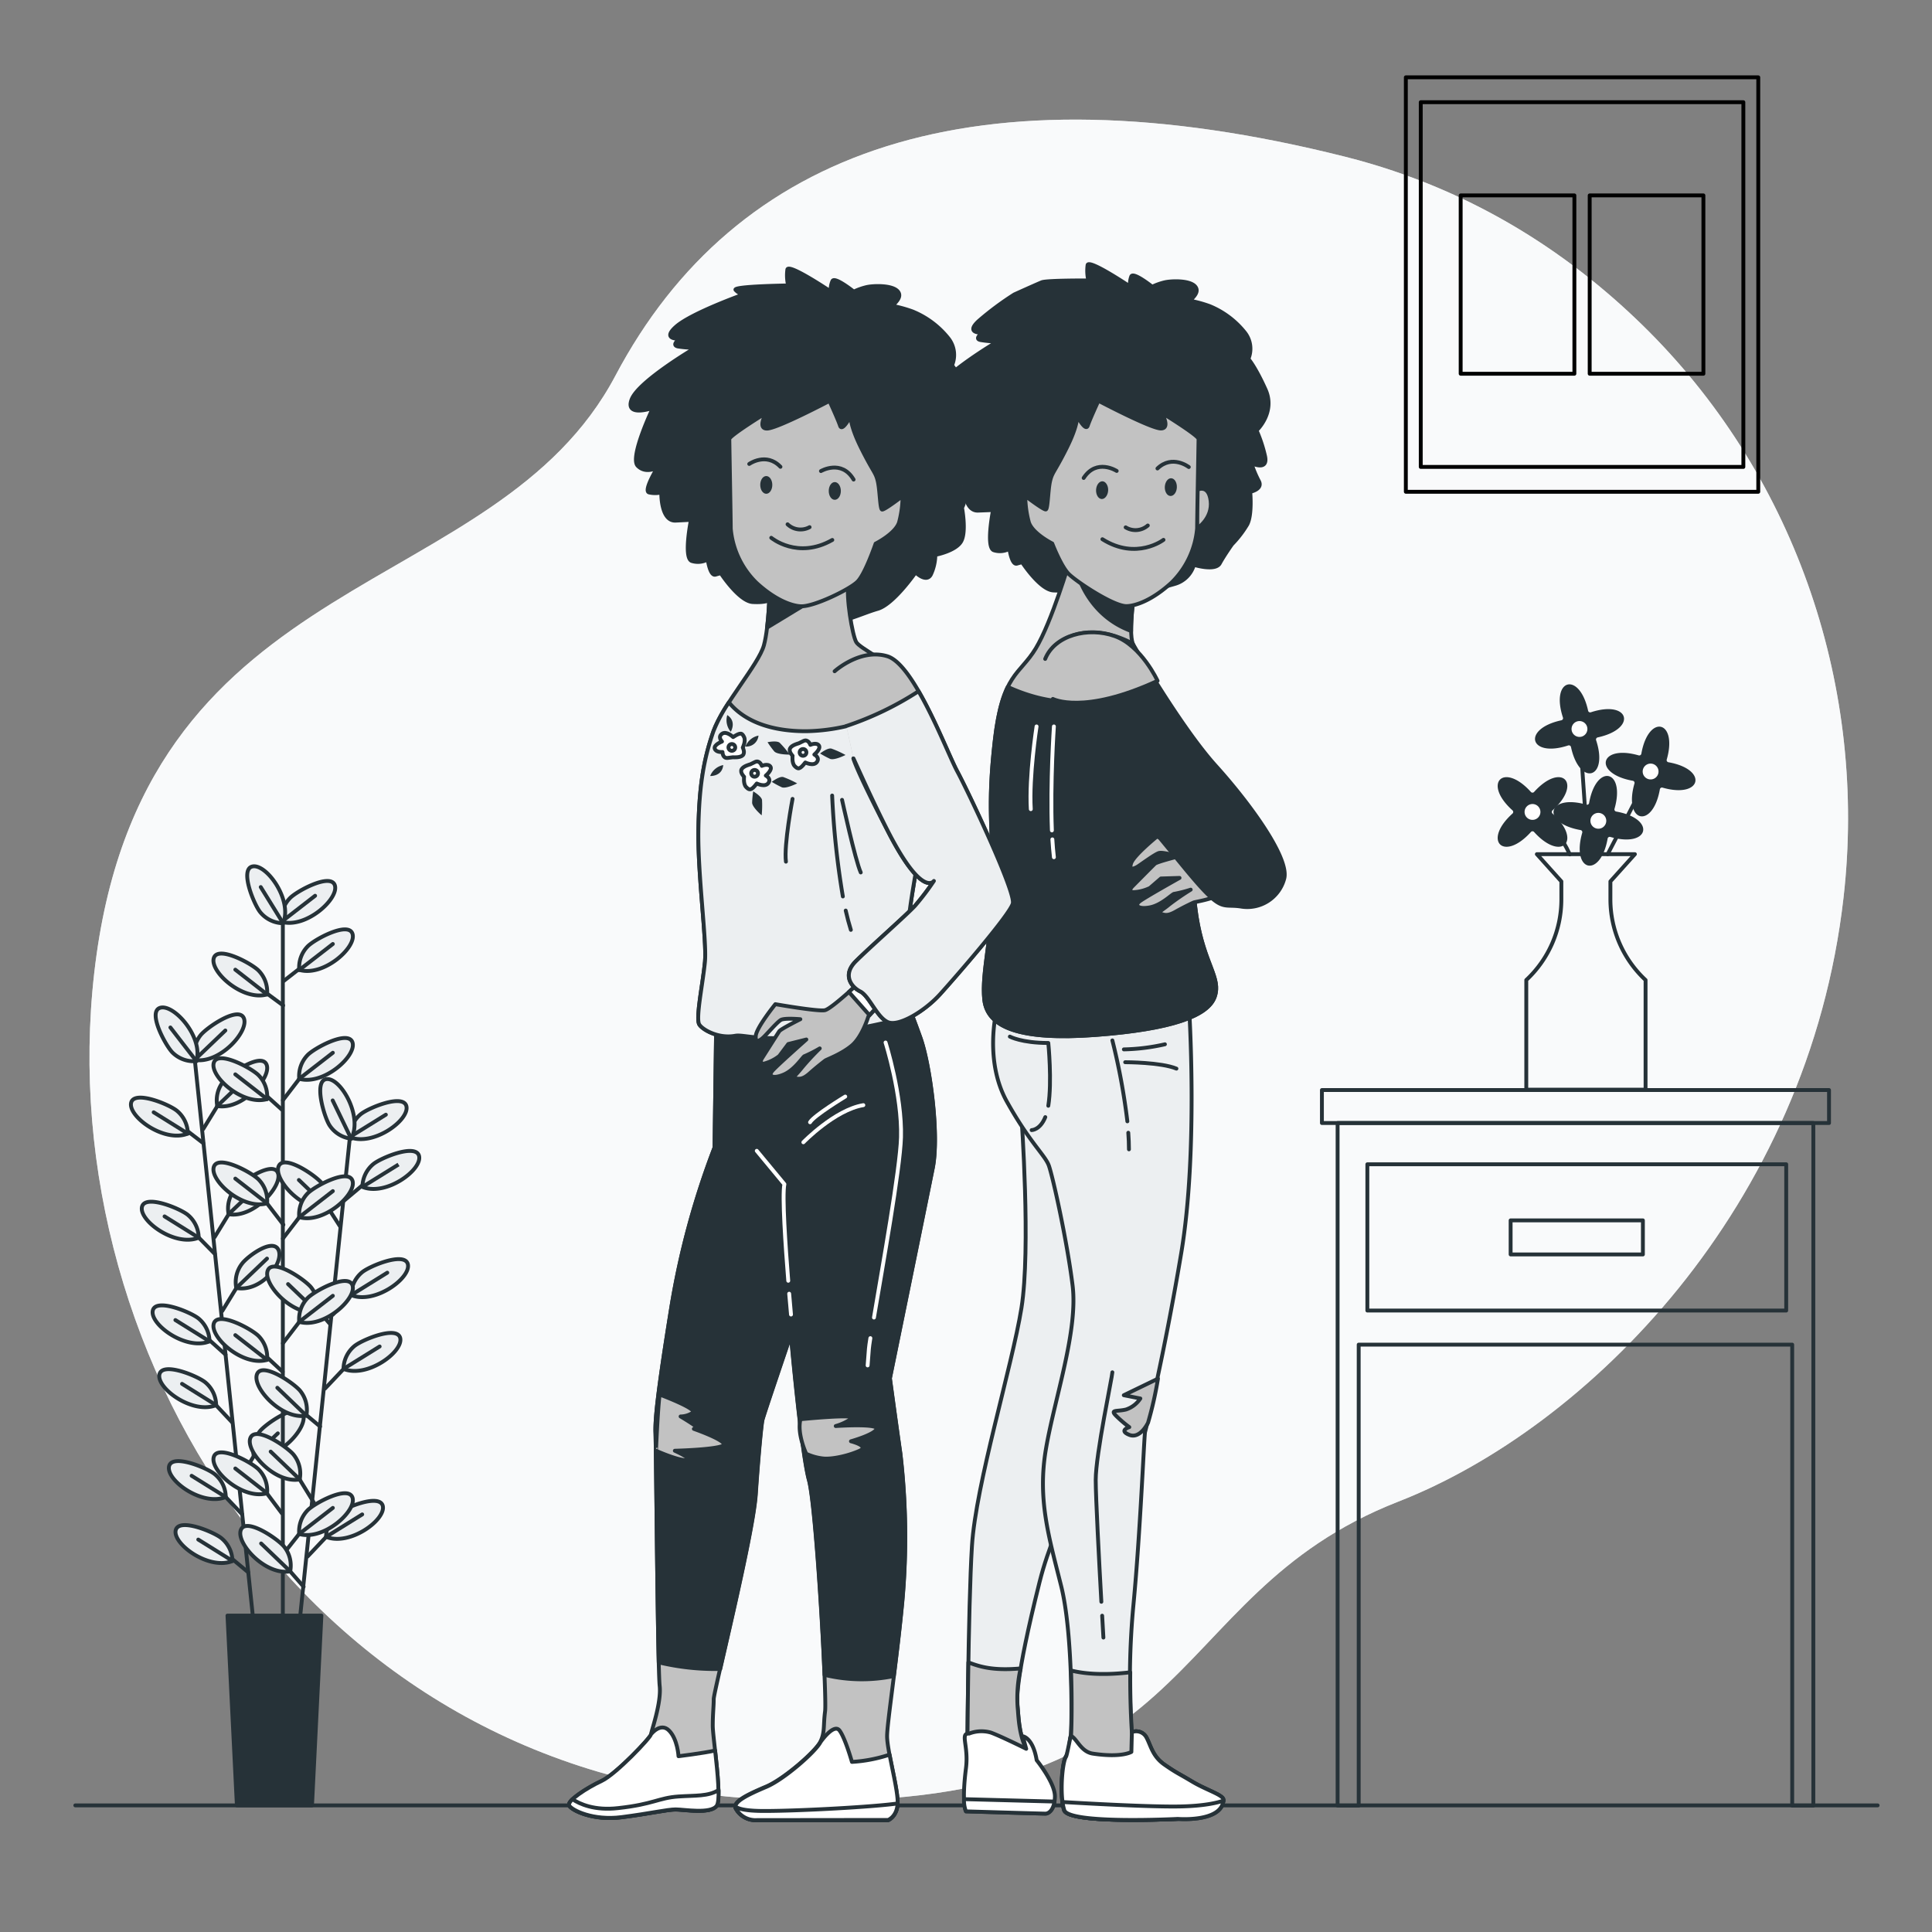 <svg xmlns="http://www.w3.org/2000/svg" viewBox="0 0 500 500"><rect x="0" y="0" width="500" height="500" fill="#808080" stroke="none"/><g id="freepik--background-simple--inject-14"><path d="M477.11,232.23c6.13-53.86-12.08-107.94-50.3-146.36C408,67,382.3,49.17,348.15,40.57c-95.77-24.12-157.85-2-188.88,56.66S39.2,145.8,25,247,79.67,459.48,196.37,465.55s101.68-52,165.52-76.94C410.72,369.55,468,312.59,477.11,232.23Z" style="fill:#ECEFF1"></path><path d="M477.11,232.23c6.13-53.86-12.08-107.94-50.3-146.36C408,67,382.3,49.17,348.15,40.57c-95.77-24.12-157.85-2-188.88,56.66S39.2,145.8,25,247,79.67,459.48,196.37,465.55s101.68-52,165.52-76.94C410.72,369.55,468,312.59,477.11,232.23Z" style="fill:#fff;opacity:0.7"></path></g><g id="freepik--Vase--inject-14"><path d="M406.26,221.12c-4.12-9-9.65-11-9.65-11" style="fill:none;stroke:#263238;stroke-linecap:round;stroke-linejoin:round"></path><line x1="413.66" y1="212.43" x2="411.39" y2="220.94" style="fill:none;stroke:#263238;stroke-linecap:round;stroke-linejoin:round"></line><line x1="416.07" y1="221.06" x2="427.18" y2="199.66" style="fill:none;stroke:#263238;stroke-linecap:round;stroke-linejoin:round"></line><line x1="408.78" y1="188.63" x2="411" y2="220.83" style="fill:none;stroke:#263238;stroke-linecap:round;stroke-linejoin:round"></line><path d="M416.77,232.75v-4.64l6.34-7.05H397.74l6.34,7.05v4.64A28.52,28.52,0,0,1,395,253.63h0V282h30.87V253.63h0A28.56,28.56,0,0,1,416.77,232.75Z" style="fill:none;stroke:#263238;stroke-linecap:round;stroke-linejoin:round"></path><path d="M401.79,209.72c7.85-7.07,2.31-12.61-4.77-4.76a.56.56,0,0,1-.82,0c-7.07-7.85-12.62-2.31-4.77,4.76a.55.55,0,0,1,0,.83c-7.85,7.07-2.3,12.61,4.77,4.77a.54.54,0,0,1,.82,0c7.08,7.84,12.62,2.3,4.77-4.77A.57.57,0,0,1,401.79,209.72Z" style="fill:#263238"></path><path d="M399.16,210.14a2.55,2.55,0,1,0-2.55,2.54A2.55,2.55,0,0,0,399.16,210.14Z" style="fill:#fff;stroke:#263238;stroke-linecap:round;stroke-linejoin:round"></path><path d="M413.48,190.84c10.33-2.24,8.27-9.8-1.77-6.5a.55.55,0,0,1-.71-.41c-2.24-10.33-9.81-8.27-6.51,1.77a.55.55,0,0,1-.41.71c-10.32,2.24-8.27,9.81,1.77,6.51a.56.56,0,0,1,.72.41c2.23,10.32,9.8,8.26,6.5-1.77A.56.56,0,0,1,413.48,190.84Z" style="fill:#263238"></path><path d="M411,189.89a2.55,2.55,0,1,0-3.47,1A2.54,2.54,0,0,0,411,189.89Z" style="fill:#fff;stroke:#263238;stroke-linecap:round;stroke-linejoin:round"></path><path d="M430.27,203.84c10.15,2.91,11.92-4.73,1.52-6.57a.55.55,0,0,1-.44-.7c2.91-10.15-4.72-11.92-6.57-1.52a.55.55,0,0,1-.7.44c-10.15-2.91-11.92,4.72-1.52,6.57a.55.55,0,0,1,.44.7c-2.91,10.15,4.73,11.92,6.57,1.52A.55.55,0,0,1,430.27,203.84Z" style="fill:#263238"></path><path d="M428.53,201.83A2.55,2.55,0,1,0,425,201,2.56,2.56,0,0,0,428.53,201.83Z" style="fill:#fff;stroke:#263238;stroke-linecap:round;stroke-linejoin:round"></path><path d="M416.75,216.6c10.16,2.92,11.92-4.72,1.52-6.57a.56.56,0,0,1-.44-.7c2.92-10.15-4.72-11.92-6.57-1.51a.54.54,0,0,1-.69.43c-10.16-2.91-11.93,4.73-1.52,6.57a.55.55,0,0,1,.43.7c-2.91,10.15,4.73,11.92,6.57,1.52A.55.55,0,0,1,416.75,216.6Z" style="fill:#263238"></path><path d="M415,214.59a2.55,2.55,0,1,0-3.51-.81A2.56,2.56,0,0,0,415,214.59Z" style="fill:#fff;stroke:#263238;stroke-linecap:round;stroke-linejoin:round"></path></g><g id="freepik--Table--inject-14"><polygon points="346.17 290.64 346.17 467.28 351.63 467.28 351.63 347.99 463.82 347.99 463.82 467.28 469.29 467.28 469.29 290.64 346.17 290.64" style="fill:none;stroke:#263238;stroke-linecap:round;stroke-linejoin:round"></polygon><rect x="342.11" y="282.1" width="131.24" height="8.54" style="fill:none;stroke:#263238;stroke-linecap:round;stroke-linejoin:round"></rect><rect x="353.87" y="301.31" width="108.4" height="37.86" style="fill:none;stroke:#263238;stroke-linecap:round;stroke-linejoin:round"></rect><rect x="390.95" y="315.83" width="34.23" height="8.82" style="fill:none;stroke:#263238;stroke-linecap:round;stroke-linejoin:round"></rect></g><g id="freepik--Picture--inject-14"><rect x="363.83" y="20.01" width="91.21" height="107.26" style="fill:none;stroke:#000;stroke-linecap:round;stroke-linejoin:round"></rect><rect x="367.69" y="26.45" width="83.49" height="94.39" style="fill:none;stroke:#000;stroke-linecap:round;stroke-linejoin:round"></rect><rect x="378.02" y="50.57" width="29.43" height="46.15" style="fill:none;stroke:#000;stroke-linecap:round;stroke-linejoin:round"></rect><rect x="411.41" y="50.57" width="29.43" height="46.15" style="fill:none;stroke:#000;stroke-linecap:round;stroke-linejoin:round"></rect></g><g id="freepik--Plant--inject-14"><line x1="302.24" y1="192.75" x2="283.37" y2="175.5" style="fill:none;stroke:#fff;stroke-linecap:round;stroke-linejoin:round"></line><line x1="50.5" y1="275.1" x2="65.65" y2="420.31" style="fill:none;stroke:#263238;stroke-linecap:round;stroke-linejoin:round"></line><line x1="62.67" y1="391.91" x2="56.34" y2="385.26" style="fill:none;stroke:#263238;stroke-linecap:round;stroke-linejoin:round"></line><path d="M58.43,387.43a7.78,7.78,0,0,0-2.74-5.82c-1.76-1.58-11-5.48-11.92-2.21C42.81,383,52.31,389.93,58.43,387.43Z" style="fill:#ECEFF1;stroke:#263238;stroke-linejoin:round"></path><line x1="58.43" y1="387.43" x2="49.59" y2="381.93" style="fill:none;stroke:#263238;stroke-linecap:round;stroke-linejoin:round"></line><line x1="64.24" y1="406.91" x2="58.06" y2="401.77" style="fill:none;stroke:#263238;stroke-linecap:round;stroke-linejoin:round"></line><path d="M60.15,404a7.76,7.76,0,0,0-2.74-5.83c-1.76-1.57-11-5.48-11.92-2.21C44.53,399.47,54,406.45,60.15,404Z" style="fill:#ECEFF1;stroke:#263238;stroke-linejoin:round"></path><line x1="60.15" y1="403.95" x2="51.31" y2="398.44" style="fill:none;stroke:#263238;stroke-linecap:round;stroke-linejoin:round"></line><line x1="58.37" y1="350.57" x2="52.13" y2="344.96" style="fill:none;stroke:#263238;stroke-linecap:round;stroke-linejoin:round"></line><path d="M54.22,347.14a7.78,7.78,0,0,0-2.73-5.83c-1.77-1.58-11.05-5.48-11.93-2.21C38.6,342.65,48.1,349.64,54.22,347.14Z" style="fill:#ECEFF1;stroke:#263238;stroke-linejoin:round"></path><line x1="54.22" y1="347.14" x2="45.39" y2="341.63" style="fill:none;stroke:#263238;stroke-linecap:round;stroke-linejoin:round"></line><line x1="60.11" y1="368.14" x2="53.86" y2="361.48" style="fill:none;stroke:#263238;stroke-linecap:round;stroke-linejoin:round"></line><path d="M55.94,363.65a7.78,7.78,0,0,0-2.73-5.83c-1.76-1.57-11-5.48-11.93-2.21C40.33,359.17,49.83,366.15,55.94,363.65Z" style="fill:#ECEFF1;stroke:#263238;stroke-linejoin:round"></path><line x1="55.94" y1="363.65" x2="47.11" y2="358.14" style="fill:none;stroke:#263238;stroke-linecap:round;stroke-linejoin:round"></line><line x1="55.59" y1="324.51" x2="49.33" y2="318.14" style="fill:none;stroke:#263238;stroke-linecap:round;stroke-linejoin:round"></line><path d="M51.42,320.31a7.78,7.78,0,0,0-2.73-5.83c-1.77-1.57-11-5.48-11.93-2.21C35.8,315.83,45.3,322.81,51.42,320.31Z" style="fill:#ECEFF1;stroke:#263238;stroke-linejoin:round"></path><line x1="51.42" y1="320.31" x2="42.59" y2="314.8" style="fill:none;stroke:#263238;stroke-linecap:round;stroke-linejoin:round"></line><line x1="52.58" y1="295.83" x2="46.52" y2="291.19" style="fill:none;stroke:#263238;stroke-linecap:round;stroke-linejoin:round"></line><path d="M48.61,293.37a7.76,7.76,0,0,0-2.74-5.83c-1.76-1.58-11-5.48-11.92-2.21C33,288.88,42.49,295.86,48.61,293.37Z" style="fill:#ECEFF1;stroke:#263238;stroke-linejoin:round"></path><line x1="48.61" y1="293.37" x2="39.77" y2="287.86" style="fill:none;stroke:#263238;stroke-linecap:round;stroke-linejoin:round"></line><line x1="62.05" y1="382.75" x2="67.28" y2="374.23" style="fill:none;stroke:#263238;stroke-linecap:round;stroke-linejoin:round"></line><path d="M65.68,376.79a7.8,7.8,0,0,1,1.48-6.27c1.4-1.91,9.67-7.64,11.21-4.63C80,369.17,72.19,378,65.68,376.79Z" style="fill:#ECEFF1;stroke:#263238;stroke-linejoin:round"></path><line x1="65.68" y1="376.79" x2="71.9" y2="370.95" style="fill:none;stroke:#263238;stroke-linecap:round;stroke-linejoin:round"></line><line x1="57.52" y1="339.29" x2="62.74" y2="330.77" style="fill:none;stroke:#263238;stroke-linecap:round;stroke-linejoin:round"></line><path d="M61.15,333.33a7.77,7.77,0,0,1,1.47-6.27c1.4-1.9,7.87-6.68,9.41-3.66C73.7,326.68,67.65,334.51,61.15,333.33Z" style="fill:#ECEFF1;stroke:#263238;stroke-linejoin:round"></path><line x1="61.15" y1="333.33" x2="69.1" y2="325.72" style="fill:none;stroke:#263238;stroke-linecap:round;stroke-linejoin:round"></line><line x1="55.53" y1="320.19" x2="60.75" y2="311.67" style="fill:none;stroke:#263238;stroke-linecap:round;stroke-linejoin:round"></line><path d="M59.16,314.23A7.77,7.77,0,0,1,60.63,308c1.4-1.9,9.67-7.64,11.21-4.62C73.51,306.62,65.66,315.41,59.16,314.23Z" style="fill:#ECEFF1;stroke:#263238;stroke-linejoin:round"></path><line x1="59.16" y1="314.23" x2="67.11" y2="306.63" style="fill:none;stroke:#263238;stroke-linecap:round;stroke-linejoin:round"></line><line x1="52.6" y1="292.19" x2="57.83" y2="283.67" style="fill:none;stroke:#263238;stroke-linecap:round;stroke-linejoin:round"></line><path d="M56.23,286.23A7.8,7.8,0,0,1,57.71,280c1.4-1.9,9.67-7.64,11.21-4.62C70.59,278.62,62.74,287.41,56.23,286.23Z" style="fill:#ECEFF1;stroke:#263238;stroke-linejoin:round"></path><line x1="56.23" y1="286.23" x2="64.19" y2="278.63" style="fill:none;stroke:#263238;stroke-linecap:round;stroke-linejoin:round"></line><path d="M50.37,274.29A7.77,7.77,0,0,1,51.84,268c1.4-1.9,9.68-7.64,11.21-4.62C64.72,266.68,56.87,275.47,50.37,274.29Z" style="fill:#ECEFF1;stroke:#263238;stroke-linejoin:round"></path><line x1="50.37" y1="274.29" x2="58.32" y2="266.69" style="fill:none;stroke:#263238;stroke-linecap:round;stroke-linejoin:round"></line><path d="M50.83,274.62a7.81,7.81,0,0,1-6.08-2.12c-1.74-1.6-6.58-10.43-3.42-11.64C44.77,259.54,52.69,268.28,50.83,274.62Z" style="fill:#ECEFF1;stroke:#263238;stroke-linejoin:round"></path><line x1="50.83" y1="274.62" x2="44.1" y2="265.91" style="fill:none;stroke:#263238;stroke-linecap:round;stroke-linejoin:round"></line><line x1="73.2" y1="235.96" x2="73.2" y2="419.6" style="fill:none;stroke:#263238;stroke-linecap:round;stroke-linejoin:round"></line><line x1="90.47" y1="295.09" x2="75.4" y2="440.31" style="fill:none;stroke:#263238;stroke-linecap:round;stroke-linejoin:round"></line><line x1="78.58" y1="410.64" x2="75.1" y2="406.66" style="fill:none;stroke:#263238;stroke-linecap:round;stroke-linejoin:round"></line><path d="M75.1,406.66a7.8,7.8,0,0,0-1.48-6.27c-1.4-1.9-9.68-7.63-11.21-4.62C60.74,399.06,68.59,407.84,75.1,406.66Z" style="fill:#ECEFF1;stroke:#263238;stroke-linejoin:round"></path><line x1="75.1" y1="406.66" x2="67.58" y2="399.45" style="fill:none;stroke:#263238;stroke-linecap:round;stroke-linejoin:round"></line><line x1="82.84" y1="369.18" x2="77.66" y2="364.86" style="fill:none;stroke:#263238;stroke-linecap:round;stroke-linejoin:round"></line><path d="M79.28,366.36a7.8,7.8,0,0,0-1.48-6.27c-1.4-1.9-9.68-7.63-11.21-4.62C64.92,358.75,72.78,367.54,79.28,366.36Z" style="fill:#ECEFF1;stroke:#263238;stroke-linejoin:round"></path><line x1="79.28" y1="366.36" x2="71.77" y2="359.15" style="fill:none;stroke:#263238;stroke-linecap:round;stroke-linejoin:round"></line><line x1="81.2" y1="388.83" x2="75.97" y2="380.32" style="fill:none;stroke:#263238;stroke-linecap:round;stroke-linejoin:round"></line><path d="M77.56,382.87a7.74,7.74,0,0,0-1.47-6.26c-1.4-1.91-9.68-7.64-11.22-4.62C63.2,375.27,71.06,384.06,77.56,382.87Z" style="fill:#ECEFF1;stroke:#263238;stroke-linejoin:round"></path><line x1="77.56" y1="382.87" x2="70.05" y2="375.67" style="fill:none;stroke:#263238;stroke-linecap:round;stroke-linejoin:round"></line><line x1="85.46" y1="342.72" x2="80.47" y2="336.97" style="fill:none;stroke:#263238;stroke-linecap:round;stroke-linejoin:round"></line><path d="M82.06,339.53a7.81,7.81,0,0,0-1.47-6.27c-1.41-1.9-9.68-7.63-11.22-4.62C67.7,331.93,75.56,340.71,82.06,339.53Z" style="fill:#ECEFF1;stroke:#263238;stroke-linejoin:round"></path><line x1="82.06" y1="339.53" x2="74.55" y2="332.32" style="fill:none;stroke:#263238;stroke-linecap:round;stroke-linejoin:round"></line><line x1="88.08" y1="317.51" x2="83.26" y2="310.03" style="fill:none;stroke:#263238;stroke-linecap:round;stroke-linejoin:round"></line><path d="M84.86,312.58a7.77,7.77,0,0,0-1.48-6.26c-1.4-1.91-9.68-7.64-11.21-4.62C70.5,305,78.36,313.77,84.86,312.58Z" style="fill:#ECEFF1;stroke:#263238;stroke-linejoin:round"></path><line x1="84.86" y1="312.58" x2="77.35" y2="305.38" style="fill:none;stroke:#263238;stroke-linecap:round;stroke-linejoin:round"></line><line x1="79.61" y1="402.82" x2="86.48" y2="395.56" style="fill:none;stroke:#263238;stroke-linecap:round;stroke-linejoin:round"></line><path d="M84.39,397.73a7.78,7.78,0,0,1,2.73-5.83c1.76-1.57,11-5.48,11.93-2.22C100,393.24,90.51,400.23,84.39,397.73Z" style="fill:#ECEFF1;stroke:#263238;stroke-linejoin:round"></path><line x1="84.39" y1="397.73" x2="93.74" y2="391.93" style="fill:none;stroke:#263238;stroke-linecap:round;stroke-linejoin:round"></line><line x1="84.12" y1="359.36" x2="90.99" y2="352.1" style="fill:none;stroke:#263238;stroke-linecap:round;stroke-linejoin:round"></line><path d="M88.9,354.27a7.78,7.78,0,0,1,2.73-5.83c1.76-1.57,11-5.48,11.93-2.22C104.52,349.78,95,356.77,88.9,354.27Z" style="fill:#ECEFF1;stroke:#263238;stroke-linejoin:round"></path><line x1="88.9" y1="354.27" x2="98.25" y2="348.47" style="fill:none;stroke:#263238;stroke-linecap:round;stroke-linejoin:round"></line><line x1="86.1" y1="340.26" x2="92.97" y2="333" style="fill:none;stroke:#263238;stroke-linecap:round;stroke-linejoin:round"></line><path d="M90.88,335.17a7.78,7.78,0,0,1,2.73-5.83c1.77-1.57,11-5.48,11.93-2.22C106.5,330.68,97,337.67,90.88,335.17Z" style="fill:#ECEFF1;stroke:#263238;stroke-linejoin:round"></path><line x1="90.88" y1="335.17" x2="100.23" y2="329.37" style="fill:none;stroke:#263238;stroke-linecap:round;stroke-linejoin:round"></line><line x1="88.93" y1="310.83" x2="95.87" y2="305" style="fill:none;stroke:#263238;stroke-linecap:round;stroke-linejoin:round"></line><path d="M93.79,307.17a7.78,7.78,0,0,1,2.73-5.83c1.76-1.57,11-5.48,11.92-2.22C109.4,302.68,99.91,309.67,93.79,307.17Z" style="fill:#ECEFF1;stroke:#263238;stroke-linejoin:round"></path><line x1="93.79" y1="307.17" x2="103.14" y2="301.37" style="fill:#ECEFF1;stroke:#263238;stroke-linejoin:round"></line><path d="M90.51,294.28a7.78,7.78,0,0,1,2.73-5.83c1.76-1.58,11-5.49,11.92-2.22C106.12,289.79,96.63,296.77,90.51,294.28Z" style="fill:#ECEFF1;stroke:#263238;stroke-linejoin:round"></path><line x1="90.51" y1="294.28" x2="99.86" y2="288.48" style="fill:none;stroke:#263238;stroke-linecap:round;stroke-linejoin:round"></line><path d="M90.89,294.7a7.78,7.78,0,0,1-5.51-3.33c-1.38-1.92-4.3-11.56-.95-12.09C88.06,278.7,94,288.87,90.89,294.7Z" style="fill:#ECEFF1;stroke:#263238;stroke-linejoin:round"></path><line x1="90.89" y1="294.7" x2="86.1" y2="284.79" style="fill:none;stroke:#263238;stroke-linecap:round;stroke-linejoin:round"></line><line x1="72.95" y1="391.65" x2="67.26" y2="384.06" style="fill:none;stroke:#263238;stroke-linecap:round;stroke-linejoin:round"></line><path d="M69.12,386.44A7.81,7.81,0,0,0,67,380.36c-1.59-1.75-10.42-6.6-11.63-3.44C54.05,380.36,62.77,388.29,69.12,386.44Z" style="fill:#ECEFF1;stroke:#263238;stroke-linejoin:round"></path><line x1="69.12" y1="386.44" x2="60.9" y2="380.04" style="fill:none;stroke:#263238;stroke-linecap:round;stroke-linejoin:round"></line><line x1="73.15" y1="355.02" x2="67.26" y2="349.55" style="fill:none;stroke:#263238;stroke-linecap:round;stroke-linejoin:round"></line><path d="M69.12,351.93A7.81,7.81,0,0,0,67,345.85c-1.59-1.75-10.42-6.6-11.63-3.44C54.05,345.85,62.77,353.78,69.12,351.93Z" style="fill:#ECEFF1;stroke:#263238;stroke-linejoin:round"></path><line x1="69.12" y1="351.93" x2="60.9" y2="345.53" style="fill:none;stroke:#263238;stroke-linecap:round;stroke-linejoin:round"></line><line x1="73.34" y1="316.96" x2="67.26" y2="309.03" style="fill:none;stroke:#263238;stroke-linecap:round;stroke-linejoin:round"></line><path d="M69.12,311.41A7.81,7.81,0,0,0,67,305.33c-1.59-1.75-10.42-6.6-11.63-3.44C54.05,305.33,62.77,313.26,69.12,311.41Z" style="fill:#ECEFF1;stroke:#263238;stroke-linejoin:round"></path><line x1="69.12" y1="311.41" x2="60.9" y2="305.02" style="fill:none;stroke:#263238;stroke-linecap:round;stroke-linejoin:round"></line><line x1="72.95" y1="287.18" x2="67.26" y2="282.06" style="fill:none;stroke:#263238;stroke-linecap:round;stroke-linejoin:round"></line><path d="M69.12,284.44A7.81,7.81,0,0,0,67,278.36c-1.59-1.75-10.42-6.6-11.63-3.44C54.05,278.36,62.77,286.29,69.12,284.44Z" style="fill:#ECEFF1;stroke:#263238;stroke-linejoin:round"></path><line x1="69.12" y1="284.44" x2="60.9" y2="278.04" style="fill:none;stroke:#263238;stroke-linecap:round;stroke-linejoin:round"></line><line x1="73.28" y1="260.2" x2="67.38" y2="255.87" style="fill:none;stroke:#263238;stroke-linecap:round;stroke-linejoin:round"></line><path d="M69.12,257.35A7.81,7.81,0,0,0,67,251.27c-1.59-1.75-10.42-6.6-11.63-3.44C54.05,251.27,62.77,259.2,69.12,257.35Z" style="fill:#ECEFF1;stroke:#263238;stroke-linejoin:round"></path><line x1="69.12" y1="257.35" x2="60.9" y2="250.95" style="fill:none;stroke:#263238;stroke-linecap:round;stroke-linejoin:round"></line><line x1="74.39" y1="400.82" x2="79.29" y2="394.6" style="fill:none;stroke:#263238;stroke-linecap:round;stroke-linejoin:round"></line><path d="M77.44,397a7.78,7.78,0,0,1,2.11-6.08c1.59-1.74,10.42-6.59,11.64-3.43C92.51,390.89,83.78,398.82,77.44,397Z" style="fill:#ECEFF1;stroke:#263238;stroke-linejoin:round"></path><line x1="77.44" y1="396.97" x2="86.14" y2="390.24" style="fill:none;stroke:#263238;stroke-linecap:round;stroke-linejoin:round"></line><line x1="73.21" y1="347.64" x2="79.29" y2="339.71" style="fill:none;stroke:#263238;stroke-linecap:round;stroke-linejoin:round"></line><path d="M77.44,342.09A7.78,7.78,0,0,1,79.55,336c1.59-1.75,10.42-6.6,11.64-3.44C92.51,336,83.78,343.94,77.44,342.09Z" style="fill:#ECEFF1;stroke:#263238;stroke-linejoin:round"></path><line x1="77.44" y1="342.09" x2="86.14" y2="335.35" style="fill:none;stroke:#263238;stroke-linecap:round;stroke-linejoin:round"></line><line x1="73.21" y1="320.55" x2="79.29" y2="312.62" style="fill:none;stroke:#263238;stroke-linecap:round;stroke-linejoin:round"></line><path d="M77.44,315a7.78,7.78,0,0,1,2.11-6.08c1.59-1.75,10.42-6.6,11.64-3.44C92.51,308.92,83.78,316.85,77.44,315Z" style="fill:#ECEFF1;stroke:#263238;stroke-linejoin:round"></path><line x1="77.44" y1="315" x2="86.14" y2="308.26" style="fill:none;stroke:#263238;stroke-linecap:round;stroke-linejoin:round"></line><line x1="73.21" y1="284.74" x2="79.29" y2="276.81" style="fill:none;stroke:#263238;stroke-linecap:round;stroke-linejoin:round"></line><path d="M77.44,279.19a7.78,7.78,0,0,1,2.11-6.08c1.59-1.75,10.42-6.59,11.64-3.43C92.51,273.11,83.78,281,77.44,279.19Z" style="fill:#ECEFF1;stroke:#263238;stroke-linejoin:round"></path><line x1="77.44" y1="279.19" x2="86.14" y2="272.45" style="fill:none;stroke:#263238;stroke-linecap:round;stroke-linejoin:round"></line><line x1="73.47" y1="253.84" x2="79.43" y2="249.19" style="fill:none;stroke:#263238;stroke-linecap:round;stroke-linejoin:round"></line><path d="M77.44,251A7.78,7.78,0,0,1,79.55,245c1.59-1.75,10.42-6.59,11.64-3.43C92.51,245,83.78,252.89,77.44,251Z" style="fill:#ECEFF1;stroke:#263238;stroke-linejoin:round"></path><line x1="77.44" y1="251.04" x2="86.14" y2="244.3" style="fill:none;stroke:#263238;stroke-linecap:round;stroke-linejoin:round"></line><path d="M72.85,238.56A7.77,7.77,0,0,1,75,232.48c1.59-1.75,10.42-6.6,11.63-3.44C87.91,232.48,79.19,240.41,72.85,238.56Z" style="fill:#ECEFF1;stroke:#263238;stroke-linejoin:round"></path><line x1="72.85" y1="238.56" x2="81.55" y2="231.82" style="fill:none;stroke:#263238;stroke-linecap:round;stroke-linejoin:round"></line><path d="M73.27,238.93a7.78,7.78,0,0,1-5.82-2.74c-1.58-1.76-5.47-11.05-2.2-11.93C68.8,223.31,75.78,232.82,73.27,238.93Z" style="fill:#ECEFF1;stroke:#263238;stroke-linejoin:round"></path><line x1="73.27" y1="238.93" x2="67.48" y2="229.57" style="fill:none;stroke:#263238;stroke-linecap:round;stroke-linejoin:round"></line><polygon points="80.75 467.23 61.3 467.23 58.87 418.11 83.18 418.11 80.75 467.23" style="fill:#263238;stroke:#263238;stroke-linecap:round;stroke-linejoin:round"></polygon></g><g id="freepik--Floor--inject-14"><line x1="485.93" y1="467.23" x2="19.49" y2="467.23" style="fill:none;stroke:#263238;stroke-linecap:round;stroke-linejoin:round"></line></g><g id="freepik--character-2--inject-14"><path d="M264.35,289s2.46,34.24,0,49.51-11.82,45.58-12.81,61.59-1.23,55.18-1.23,61.09,0,6.65,1.72,6.9,19.22,0,19.22,0,2.22-1.23.49-5.91-4.19-5.67-6.16-9.61-2-8.92-2.21-10.65-.81-6.57,5.66-32.46c2.34-9.37,5.67-15.52,10.1-29.56s7.39-37.69,5.42-53-3-33.75-10.1-38.92S265.09,287.3,264.35,289Z" style="fill:#ECEFF1;stroke:#263238;stroke-linecap:round;stroke-linejoin:round"></path><path d="M265.58,452.59c-2-3.94-2-8.92-2.21-10.65a34.92,34.92,0,0,1,.76-10.15c-7.5.67-10.86-.59-13.51-1.56-.23,14.14-.31,27.7-.31,31,0,5.91,0,6.65,1.72,6.9s19.22,0,19.22,0,2.22-1.23.49-5.91S267.55,456.53,265.58,452.59Z" style="fill:#c2c2c2;stroke:#263238;stroke-linecap:round;stroke-linejoin:round"></path><path d="M250.8,448.65a8.83,8.83,0,0,1,5.67-.25c2.71,1,9.11,4.19,9.11,4.19l-.9-3.25s2.63.29,3.61,6.2c0,0,4.82,5.93,4.72,9.47s-1.77,4.36-2.46,4.36-20.56-.59-20.56-.59-1.17-1.89,0-11.15C250.74,451.77,248.37,448.52,250.8,448.65Z" style="fill:#fff;stroke:#263238;stroke-linecap:round;stroke-linejoin:round"></path><path d="M249.49,465.62a7.72,7.72,0,0,0,.5,3.16s19.87.59,20.56.59,1.95-.63,2.35-3.13Z" style="fill:#fff;stroke:#263238;stroke-linecap:round;stroke-linejoin:round"></path><path d="M292.47,74.17s-10.6-7.13-11-5.59a11,11,0,0,0,.19,4s-10.8-.06-12.06.47c-2.36,1-7.09,3.15-7.09,3.15A77.29,77.29,0,0,0,253.36,83c-3.85,3.46,1,3.08,1,3.08S252,87.65,253.75,88a26.1,26.1,0,0,0,4.43.38S243.73,96.9,242,101.52s5.39,2.12,5.39,2.12-6,12.52-3.85,14.64,5,.39,5,.39-3.66,6-2.12,6.35a7.06,7.06,0,0,0,3.08,0s-.19,7.33,3.66,7.13L257,132s-1.92,9.63.19,10.4a5.15,5.15,0,0,0,4.05-.38s.58,4.24,1.93,3.85l1.35-.38s4.62,7.12,8.09,7.32,4.43-.58,4.43-.58a25.6,25.6,0,0,0,9.49,2.22c5.4.2,13.48-2.19,17.53-3.34a7.17,7.17,0,0,0,4.92-4.93s5.54,1.73,6.7-.39,3.16-4.93,3.16-4.93a27.37,27.37,0,0,0,3.93-5.11c1.35-2.51.79-8.47.79-8.47s3.37-.67,2.22-2.79a28.71,28.71,0,0,1-1.93-4.63s4.63,2.32,3.47-2.12a36.53,36.53,0,0,0-2.12-6.35s5-4.63,2.31-10.6-4.43-7.9-4.43-7.9a6.78,6.78,0,0,0-1-6.93,22.59,22.59,0,0,0-9.06-6.75,33.61,33.61,0,0,0-4.81-1.34c-.58-.2,2.5-1.93,1.15-3.66s-6.16-1.55-7.9-1.16a15.64,15.64,0,0,0-3.27,1.16s-4.82-3.86-5.4-2.7A5.54,5.54,0,0,0,292.47,74.17Z" style="fill:#263238;stroke:#263238;stroke-linecap:round;stroke-linejoin:round"></path><path d="M307.71,260.45s2.46,37.19-2,63.8-9.12,45.57-9.36,46.31-1.24,26.11-3,44.59a207.59,207.59,0,0,0-.49,33.13,3,3,0,0,1,3.69,1.23c1.23,2.22,1.54,5,4.74,7.18s3.49,2.18,7.18,4.39,8.09,3.47,8.09,4.73c0,3.95-11.82,4.92-11.82,4.92s-28.14,1.44-29.37-2.25-.54-12.35.44-13.83,1-4.65,1.28-5.39.74-26-2.46-38.8-6.16-22.41-3.94-35.47,8.37-30.54,6.89-42.37-5.17-28.33-6.15-31-4.93-5.91-10.84-16.5-2.71-23.4-2.71-23.4S285.29,268.57,307.71,260.45Z" style="fill:#ECEFF1;stroke:#263238;stroke-linecap:round;stroke-linejoin:round"></path><path d="M290.86,271.58a52.18,52.18,0,0,0,10.62-1.32" style="fill:none;stroke:#263238;stroke-linecap:round;stroke-linejoin:round"></path><path d="M291.2,274.9s9.28,0,13.26,1.66" style="fill:none;stroke:#263238;stroke-linecap:round;stroke-linejoin:round"></path><path d="M270.52,289.11c-1.35,3.36-3.53,3.36-3.53,3.36" style="fill:none;stroke:#263238;stroke-linecap:round;stroke-linejoin:round"></path><path d="M261.35,268.27s3,1.65,9.95,1.65c0,0,1,9.95,0,16.25" style="fill:none;stroke:#263238;stroke-linecap:round;stroke-linejoin:round"></path><path d="M292,293.15c.11,1.48.17,2.92.17,4.3" style="fill:none;stroke:#263238;stroke-linecap:round;stroke-linejoin:round"></path><path d="M287.88,269.26a168.23,168.23,0,0,1,3.88,20.94" style="fill:none;stroke:#263238;stroke-linecap:round;stroke-linejoin:round"></path><path d="M285.24,418.14c.19,3.43.32,5.66.32,5.66" style="fill:none;stroke:#263238;stroke-linecap:round;stroke-linejoin:round"></path><path d="M287.88,355.15c0,1-4.31,21.23-4.31,27.86,0,4.4.87,20.91,1.46,31.53" style="fill:none;stroke:#263238;stroke-linecap:round;stroke-linejoin:round"></path><path d="M277.16,449.26c-.25.74-.29,3.91-1.28,5.39s-1.68,10.13-.44,13.83,29.37,2.25,29.37,2.25,11.82-1,11.82-4.92c0-1.26-4.39-2.51-8.09-4.73s-4-2.17-7.18-4.39-3.51-5-4.74-7.18a3,3,0,0,0-3.69-1.23s-.5-7-.42-15.49c-7.4.88-12.32.29-15.33-.47C277.49,440.39,277.29,448.88,277.16,449.26Z" style="fill:#c2c2c2;stroke:#263238;stroke-linecap:round;stroke-linejoin:round"></path><path d="M276.91,144.91s-4.68,16-8.86,22.91-8.63,6.41-10.6,23.9-.49,23.15-.49,36.7-3,23.16-2.22,30.3,9.12,10.59,28.83,9.12,29.06-4.93,30.79-9.86-2.71-8.37-4.68-20.69-.74-33-6.41-47.3-8.87-20-10.1-23.4.5-14,.5-14Z" style="fill:#c2c2c2;stroke:#263238;stroke-linecap:round;stroke-linejoin:round"></path><path d="M292.74,163.3a72.51,72.51,0,0,1,.93-10.75l-15.84-7.22.76,2.22S281,159,292.74,163.3Z" style="fill:#263238;stroke:#263238;stroke-linecap:round;stroke-linejoin:round"></path><path d="M283.57,267.84c19.7-1.48,29.06-4.93,30.79-9.86s-2.71-8.37-4.68-20.69-.74-33-6.41-47.3c-2.27-5.72-4.13-10-5.64-13.4a52.52,52.52,0,0,1-16.28,4.78c-8,1.11-15.52-1.29-20.54-3.6-1.39,2.87-2.57,7-3.36,13.95-2,17.49-.49,23.15-.49,36.7s-3,23.16-2.22,30.3S263.86,269.31,283.57,267.84Z" style="fill:#263238;stroke:#263238;stroke-linecap:round;stroke-linejoin:round"></path><path d="M268.26,188s-2,12.95-1.49,21.41" style="fill:none;stroke:#fff;stroke-linecap:round;stroke-linejoin:round"></path><path d="M272.35,217.23c.1,1.62.23,3.17.4,4.62" style="fill:none;stroke:#fff;stroke-linecap:round;stroke-linejoin:round"></path><path d="M272.75,188s-1,14.57-.52,26.91" style="fill:none;stroke:#fff;stroke-linecap:round;stroke-linejoin:round"></path><path d="M322.36,215.32s-8.94,5.42-10.73,5.43-12.21-4.26-12.21-4.26-6,4.86-6.68,6.91.89,1.39,1.81.79,4.25-3.05,5.33-3.42,5,.89,5,.89-5.48,1.39-6,1.88-5.86,5.89-5.86,5.89-1.28,1.31.28,1.46a11,11,0,0,0,4.12-1l.09,0,2.94-2.54,4.81-.15s-8.94,5-10.33,6.07-.36,2.14,2.72,1.54,5.85-3.58,6.26-3.49a34.22,34.22,0,0,0,4.24-1.08,66.08,66.08,0,0,0-5.59,3.85c-1.8,1.51-3.19,2.05-2.2,2.37s1.75.7,3.91-.52,4.17-2.16,4.64-2.37,4.48-.71,7.58-2.36,5.72-6.36,5.72-6.36l5-3.56Z" style="fill:#c2c2c2;stroke:#263238;stroke-linecap:round;stroke-linejoin:round"></path><path d="M277.9,190s18.23,21.93,28.33,34.24,9.61,9.61,14.78,10.35a9.89,9.89,0,0,0,11.33-7.14c1.48-5.18-8.62-19.22-17.74-29.32s-21.43-31.53-21.43-31.53-11.84-7.17-20.69,1" style="fill:#263238;stroke:#263238;stroke-linecap:round;stroke-linejoin:round"></path><path d="M272.48,180.88s7.88,4.19,27.1-4.68c0,0-4.19-9.12-11.09-11.58s-15.52-.25-18,5.91" style="fill:#c2c2c2;stroke:#263238;stroke-linecap:round;stroke-linejoin:round"></path><path d="M309.63,126.85s3.12-1.84,3.68,2.75-3.5,7.17-3.5,7.17Z" style="fill:#c2c2c2;stroke:#263238;stroke-linecap:round;stroke-linejoin:round"></path><path d="M300.62,106.81s9.56,5.88,9.56,6.8-.37,20.77-.37,23.16a22.32,22.32,0,0,1-6.61,14c-5,4.59-9.25,6-11.52,6.09-3.28.2-13.07-6.3-15.09-8.32s-4.27-7.88-4.27-7.88-5.14-2.57-6.06-5.51a27.11,27.11,0,0,1-.92-6.8s4.78,3.67,5.33,3.49.55-5,1.1-7.35,1.1-2.21,4.23-8.46,2.75-8.45,2.75-8.45,2.21,4.23,2.76,2.57,2.76-6.43,2.76-6.43,13.6,7.17,16.17,7.17S300.62,106.81,300.62,106.81Z" style="fill:#c2c2c2;stroke:#263238;stroke-linecap:round;stroke-linejoin:round"></path><path d="M297.05,136a4.87,4.87,0,0,1-5.73.48" style="fill:none;stroke:#263238;stroke-linecap:round;stroke-linejoin:round"></path><path d="M301.11,139.71s-7,5.39-15.81-.16" style="fill:none;stroke:#263238;stroke-linecap:round;stroke-linejoin:round"></path><path d="M301.45,126c-.05,1.27.6,2.33,1.46,2.36s1.61-.95,1.66-2.22-.59-2.33-1.46-2.37S301.51,124.75,301.45,126Z" style="fill:#263238"></path><path d="M283.66,126.79c-.05,1.26.6,2.32,1.46,2.36s1.61-1,1.67-2.22-.6-2.33-1.46-2.37S283.72,125.52,283.66,126.79Z" style="fill:#263238"></path><path d="M307.66,120.87s-4.27-3.32-8.11.37" style="fill:none;stroke:#263238;stroke-linecap:round;stroke-linejoin:round"></path><path d="M289,121.88s-5.19-3.36-8.55,1.82" style="fill:none;stroke:#263238;stroke-linecap:round;stroke-linejoin:round"></path><path d="M308.54,461.08c-3.69-2.21-4-2.17-7.18-4.39s-3.51-5-4.74-7.18a3,3,0,0,0-3.69-1.23l-.13,5.11s-2.46,1.57-9.95.45c-3.17-.47-4.19-4-5.69-4.58-.24.51-1,4.95-1.28,5.39-1,1.48-1.68,10.13-.44,13.83s29.37,2.25,29.37,2.25,11.51,1,11.82-4.92C316.7,464.55,312.24,463.3,308.54,461.08Z" style="fill:#fff;stroke:#263238;stroke-linecap:round;stroke-linejoin:round"></path><path d="M305.39,467.51c-7.61.15-24.5-.8-30.4-1.15a11.87,11.87,0,0,0,.45,2.12c1.23,3.69,29.37,2.25,29.37,2.25s11.22.93,11.8-4.72C315,466.56,311.61,467.39,305.39,467.51Z" style="fill:#fff;stroke:#263238;stroke-linecap:round;stroke-linejoin:round"></path><path d="M299.68,356.8l-8.84,4.28,4.28.85a7.08,7.08,0,0,1-3.71,2.85c-2.28.57-4.25-.06-2.54,1.65a31.4,31.4,0,0,0,3.39,2.91s-2.85.86,0,2,4.85-3.14,4.85-3.14A95,95,0,0,0,299.68,356.8Z" style="fill:#c2c2c2;stroke:#263238;stroke-linecap:round;stroke-linejoin:round"></path></g><g id="freepik--charater-1--inject-14"><path d="M185.33,266.32,184.92,297a209.51,209.51,0,0,0-11.15,41.15c-3.71,23-4.27,29.44-4.13,32.75s.58,60.94,1.08,65.38-2.22,11.82-2.22,12.56-9.11,10.35-12.81,12.07-9.11,5.17-8.38,6.4,6.16,3.95,13.55,3,11.83-2,14-2,9.12,1.23,10.6-1-1-17.49-1-20.69.25-4.92.25-6.89,10.1-42.13,10.84-53,1.47-18,1.72-19.21,7.39-22.17,7.39-22.17,2.71,30.54,4.68,37.69,4.68,56.16,4.19,59.86,0,5.42-1.23,7.88-9.36,9.61-14,11.58-8.87,3.94-7.89,5.66a5.83,5.83,0,0,0,5.42,3h34s2.71-1,2.46-5.17-2.71-13.06-2.71-16.51,2.46-19.21,3.94-34.73a186,186,0,0,0-.49-38.43c-1-6.9-2.71-19.46-2.71-19.46s9.36-45.82,11.09-54.44-.74-26.85-3.21-33.75-3.69-9.61-3.69-9.61l-50,.5Z" style="fill:#c2c2c2;stroke:#263238;stroke-linecap:round;stroke-linejoin:round"></path><path d="M234.52,258.91l-50,.5.82,6.91L184.92,297a209.51,209.51,0,0,0-11.15,41.15c-3.71,23-4.27,29.44-4.13,32.75.12,2.76.45,43.41.84,59.32a62.58,62.58,0,0,0,15.92,1.71c2.89-12.69,8.65-37.08,9.2-45.17.74-10.84,1.47-18,1.72-19.21s7.39-22.17,7.39-22.17,2.71,30.54,4.68,37.69c1.49,5.4,3.41,34.8,4,50.38a40.87,40.87,0,0,0,17.92.31c.73-5.77,1.55-12.49,2.18-19.16a186,186,0,0,0-.49-38.43c-1-6.9-2.71-19.46-2.71-19.46s9.36-45.82,11.09-54.44-.74-26.85-3.21-33.75S234.52,258.91,234.52,258.91Z" style="fill:#263238;stroke:#263238;stroke-linecap:round;stroke-linejoin:round"></path><path d="M207.17,367.3s14.78-1.48,13.31-.24a13.55,13.55,0,0,1-4.19,2s11.08-.74,10.59.74-6.65,3.2-6.65,3.2,4.93,1.23,2.22,2.46-6.9,2.22-9.36,2a14,14,0,0,1-4.44-1.23S206.19,371,207.17,367.3Z" style="fill:#c2c2c2;stroke:#263238;stroke-linecap:round;stroke-linejoin:round"></path><path d="M204,331.46c-.72-9-1.61-22-1-25l-7.15-8.63" style="fill:none;stroke:#fff;stroke-linecap:round;stroke-linejoin:round"></path><path d="M204.71,340.2s-.2-2.16-.47-5.39" style="fill:none;stroke:#fff;stroke-linecap:round;stroke-linejoin:round"></path><path d="M207.91,295.62s8.13-8.38,15.52-9.61" style="fill:none;stroke:#fff;stroke-linecap:round;stroke-linejoin:round"></path><path d="M225.25,346.31c-.21,1.31-.34,2.26-.38,2.75l-.33,4.31" style="fill:none;stroke:#fff;stroke-linecap:round;stroke-linejoin:round"></path><path d="M229.18,269.8s4.31,13.6,4,24.54c-.25,8.36-4.77,33.38-7,46.64" style="fill:none;stroke:#fff;stroke-linecap:round;stroke-linejoin:round"></path><path d="M218.75,283.79s-8.13,4.93-9.11,6.65" style="fill:none;stroke:#fff;stroke-linecap:round;stroke-linejoin:round"></path><path d="M170.72,360.9s9.85,3.69,8.62,4.68a5.91,5.91,0,0,1-3.2,1s5.42,3.21,4.43,3.21h-1s9.86,3.44,7.39,4.43-12.31,1.23-12.31,1.23,5.42,2.46,3,2.46-7.88-2.46-7.88-2.46S170.22,364.59,170.72,360.9Z" style="fill:#c2c2c2;stroke:#263238;stroke-linecap:round;stroke-linejoin:round"></path><path d="M155.69,460.91c-3.69,1.72-9.11,5.17-8.38,6.4s6.16,3.95,13.55,3,11.83-2,14-2,9.12,1.23,10.6-1c1-1.46.23-8.65-.39-14.27-3.12.69-9.47,1.47-9.47,1.47s-.24-4.44-2.46-6.66-4.68,1-4.68,1C168.5,449.58,159.39,459.19,155.69,460.91Z" style="fill:#fff;stroke:#263238;stroke-linecap:round;stroke-linejoin:round"></path><path d="M185.5,467.31c.39-.58.5-2.1.46-4.05-2.66,1.69-6,1.37-10.38,1.67-5.19.36-6.44,2-15.57,3-6.12.72-10-1.05-11.87-2.3-.7.68-1,1.27-.83,1.64.74,1.24,6.16,3.95,13.55,3s11.83-2,14-2S184,469.53,185.5,467.31Z" style="fill:#fff;stroke:#263238;stroke-linecap:round;stroke-linejoin:round"></path><path d="M232.3,465.84c-.16-2.82-1.33-7.76-2.08-11.74a37.94,37.94,0,0,1-9.74,1.88s-1.73-6.16-3.21-8.13-4.92,3-4.92,3c-1.23,2.46-9.36,9.61-14,11.58s-8.87,3.94-7.89,5.66a5.83,5.83,0,0,0,5.42,3h34S232.55,470,232.3,465.84Z" style="fill:#fff;stroke:#263238;stroke-linecap:round;stroke-linejoin:round"></path><path d="M229.84,471s2.3-.85,2.46-4.27c-5.88.87-25.37,1.95-34.51,1.95-5,0-6.9-.61-7.5-1.21a1,1,0,0,0,.13.57,5.83,5.83,0,0,0,5.42,3Z" style="fill:#fff;stroke:#263238;stroke-linecap:round;stroke-linejoin:round"></path><path d="M191.11,268.11s-5.64,12.38-3.44,13.76,4.13-.55,4.26-5A41.15,41.15,0,0,0,191.11,268.11Z" style="fill:none;stroke:#263238;stroke-linecap:round;stroke-linejoin:round"></path><path d="M190.24,268.06S191,282,193,282.69s4.81.28,3-4A95.2,95.2,0,0,0,190.24,268.06Z" style="fill:none;stroke:#263238;stroke-linecap:round;stroke-linejoin:round"></path><line x1="191.25" y1="269.34" x2="189.73" y2="290.4" style="fill:none;stroke:#263238;stroke-linecap:round;stroke-linejoin:round"></line><line x1="191.11" y1="268.11" x2="193.17" y2="288.88" style="fill:none;stroke:#263238;stroke-linecap:round;stroke-linejoin:round"></line><path d="M215,75.45s-10.83-7.29-11.23-5.71a11.38,11.38,0,0,0,.2,4.13s-14.57.2-13.59,1.18a4.24,4.24,0,0,0,2,1.18S179,81,175,84.51s1,3.15,1,3.15-2.37,1.57-.59,2A26.51,26.51,0,0,0,180,90s-14.76,8.66-16.54,13.39,5.52,2.17,5.52,2.17-6.11,12.8-3.94,15,5.12.4,5.12.4-3.74,6.1-2.17,6.49a7.2,7.2,0,0,0,3.15,0s-.19,7.49,3.74,7.29l3.94-.2s-2,9.85.2,10.64a5.27,5.27,0,0,0,4.14-.4s.59,4.34,2,3.94l1.38-.39s4.73,7.28,8.27,7.48,4.53-.59,4.53-.59,6.9,6.1,12.41,6.3,11.22-2.76,15.36-3.94,9.84-9.45,9.84-9.45,2.76,2.76,3.94.59a12.42,12.42,0,0,0,1.18-5.12s5.32-1,6.7-3.54.2-8.67.2-8.67a5,5,0,0,0,.19-4.53,29.62,29.62,0,0,1-2-4.72s4.73,2.36,3.55-2.17a36.78,36.78,0,0,0-2.17-6.5s5.12-4.72,2.37-10.83-4.53-8.07-4.53-8.07a6.93,6.93,0,0,0-1-7.09,22.87,22.87,0,0,0-9.25-6.89,34.45,34.45,0,0,0-4.93-1.38c-.59-.2,2.56-2,1.19-3.74s-6.31-1.58-8.08-1.18a16.4,16.4,0,0,0-3.35,1.18s-4.92-3.94-5.51-2.76A5.58,5.58,0,0,0,215,75.45Z" style="fill:#263238;stroke:#263238;stroke-linecap:round;stroke-linejoin:round"></path><path d="M199.22,151.61s-.17,10.5-1.53,15.42S187,182.46,184.64,189.24s-3.73,13.73-3.9,25.59,2.21,28.65,1.7,34.07-2.37,14.24-1.53,16.11c.58,1.27,4.82,3.87,9.33,3.05,2-.37,4.91,1,14.23.5s23.4-3.55,25.26-4.06,7.29-1.53,7.46-5.94-2-11.86-2.2-17.12,3.22-21,3.89-28.3.17-16.62,0-23.4-2.37-9.83-5.59-14.23-10.68-7.63-11.69-9.33-2.72-11.86-2-15.25S199.22,151.61,199.22,151.61Z" style="fill:#c2c2c2;stroke:#263238;stroke-linecap:round;stroke-linejoin:round"></path><path d="M210.36,149.92c-5.39.57-11.14,1.69-11.14,1.69s-.09,5.81-.7,10.81l15.41-9.35Z" style="fill:#263238;stroke:#263238;stroke-linecap:round;stroke-linejoin:round"></path><path d="M237.19,258.56c.17-4.4-2-11.86-2.2-17.12s3.22-21,3.89-28.3.17-16.62,0-23.4a19,19,0,0,0-2.52-9.7,48.85,48.85,0,0,1-27.82,9.2c-11.71,0-17.33-4.28-19.9-7.47a38.77,38.77,0,0,0-4,7.47c-2.37,6.78-3.73,13.73-3.9,25.59s2.21,28.65,1.7,34.07-2.37,14.24-1.53,16.11c.58,1.27,4.82,3.87,9.33,3.05,2-.37,4.91,1,14.23.5s23.4-3.55,25.26-4.06S237,263,237.19,258.56Z" style="fill:#ECEFF1;stroke:#263238;stroke-linecap:round;stroke-linejoin:round"></path><path d="M189.3,126.87s-3.12-1.84-3.67,2.76,3.49,7.17,3.49,7.17Z" style="fill:none;stroke:#263238;stroke-linecap:round;stroke-linejoin:round"></path><path d="M198.31,106.84s-9.56,5.88-9.56,6.8.37,20.77.37,23.16a22.27,22.27,0,0,0,6.62,14c5,4.6,9.24,6,11.51,6.1,3.28.19,12.66-4.35,14.68-6.38s4.68-9.83,4.68-9.83,5.15-2.57,6.07-5.51a27.39,27.39,0,0,0,.91-6.8s-4.77,3.68-5.32,3.49-.56-5-1.11-7.35-1.1-2.2-4.22-8.45-2.76-8.46-2.76-8.46-2.21,4.23-2.76,2.58-2.75-6.43-2.75-6.43-13.6,7.16-16.18,7.16S198.31,106.84,198.31,106.84Z" style="fill:#c2c2c2;stroke:#263238;stroke-linecap:round;stroke-linejoin:round"></path><path d="M203.82,135.69a4.88,4.88,0,0,0,5.7.74" style="fill:none;stroke:#263238;stroke-linecap:round;stroke-linejoin:round"></path><path d="M199.6,139.18s6.8,5.7,15.8.56" style="fill:none;stroke:#263238;stroke-linecap:round;stroke-linejoin:round"></path><path d="M199.87,125.49c0,1.27-.7,2.3-1.56,2.3s-1.56-1-1.56-2.3.7-2.29,1.56-2.29S199.87,124.22,199.87,125.49Z" style="fill:#263238"></path><path d="M217.61,127.06c0,1.26-.7,2.29-1.57,2.29s-1.56-1-1.56-2.29.7-2.3,1.56-2.3S217.61,125.79,217.61,127.06Z" style="fill:#263238"></path><path d="M193.9,120.07s4.41-3.12,8.08.74" style="fill:none;stroke:#263238;stroke-linecap:round;stroke-linejoin:round"></path><path d="M212.46,121.91s5.33-3.12,8.45,2.2" style="fill:none;stroke:#263238;stroke-linecap:round;stroke-linejoin:round"></path><path d="M189.73,190.76s-1.7-1.69-2.88-.85,0,2,0,2-2.21.85-1.87,1.86,2,.85,2,.85,0,1.69,1.35,1.53l1.36-.17s1.86.17,2.54-.51,0-2,0-2,.85-1.69.34-2.71S191.76,189.41,189.73,190.76Z" style="fill:#fff;stroke:#263238;stroke-linecap:round;stroke-linejoin:round"></path><path d="M190.27,193.43a.87.87,0,1,1-.87-.87A.87.87,0,0,1,190.27,193.43Z" style="fill:none;stroke:#263238;stroke-linecap:round;stroke-linejoin:round"></path><path d="M208.41,197.33s2.15,1.06,3-.12-.66-1.93-.66-1.93,1.81-1.51,1.17-2.37-2.2-.14-2.2-.14-.55-1.61-1.78-1l-1.23.6s-1.82.44-2.24,1.3.65,1.92.65,1.92-.25,1.88.56,2.68S206.93,199.27,208.41,197.33Z" style="fill:#fff;stroke:#263238;stroke-linecap:round;stroke-linejoin:round"></path><path d="M207,195a.87.87,0,0,1,.54-1.1A.87.87,0,1,1,207,195Z" style="fill:none;stroke:#263238;stroke-linecap:round;stroke-linejoin:round"></path><path d="M195.85,202.77s2.15,1.06,3-.12-.66-1.93-.66-1.93,1.82-1.51,1.17-2.36-2.2-.15-2.2-.15-.55-1.61-1.77-1l-1.23.6s-1.82.44-2.25,1.3.66,1.92.66,1.92-.26,1.88.55,2.68S194.36,204.71,195.85,202.77Z" style="fill:#fff;stroke:#263238;stroke-linecap:round;stroke-linejoin:round"></path><path d="M194.47,200.42a.87.87,0,1,1,1.1.54A.86.86,0,0,1,194.47,200.42Z" style="fill:#fff;stroke:#263238;stroke-linecap:round;stroke-linejoin:round"></path><path d="M187.17,198a4.55,4.55,0,0,0-3.38,2.83S186.89,201,187.17,198Z" style="fill:#263238"></path><path d="M196.3,190.37a4.59,4.59,0,0,0-3.38,2.83A3.13,3.13,0,0,0,196.3,190.37Z" style="fill:#263238"></path><path d="M188.22,185.06a4.6,4.6,0,0,0,.9,4.32S190.75,186.73,188.22,185.06Z" style="fill:#263238"></path><path d="M194.93,204.8a23,23,0,0,0-.28,2.92c0,1.19,2.47,3.29,2.47,3.29a25.76,25.76,0,0,0,.09-4C197,206,194.93,204.8,194.93,204.8Z" style="fill:#263238"></path><path d="M199.73,202.34a24.47,24.47,0,0,0,2.58,1.4c1.1.47,4-1,4-1a25.84,25.84,0,0,0-3.65-1.66C201.65,200.88,199.73,202.34,199.73,202.34Z" style="fill:#263238"></path><path d="M212.24,195a23.26,23.26,0,0,0,2.58,1.39c1.1.47,4-1,4-1a24.47,24.47,0,0,0-3.66-1.66C214.16,193.48,212.24,195,212.24,195Z" style="fill:#263238"></path><path d="M198.64,192.08a23,23,0,0,0,1.73,2.37c.78.89,4,.84,4,.84a25.34,25.34,0,0,0-2.59-3.07C201,191.58,198.64,192.08,198.64,192.08Z" style="fill:#263238"></path><path d="M222.83,253.85s-7.59,7.2-9.34,7.59-12.83-1.56-12.83-1.56-4.86,6-5.06,8.17,1.17,1.17,2,.39,3.5-3.89,4.47-4.47,5.06-.2,5.06-.2-5.06,2.53-5.45,3.11-4.47,7-4.47,7-1,1.56.58,1.37a10.89,10.89,0,0,0,3.81-1.89l.08-.06,2.33-3.11,4.67-1.17s-7.67,6.79-8.81,8.13.11,2.17,3,.93,5-4.75,5.36-4.75a34.82,34.82,0,0,0,3.92-2,65.54,65.54,0,0,0-4.64,5c-1.45,1.85-2.68,2.68-1.65,2.78s1.86.31,3.71-1.34,3.61-3,4-3.3,4.23-1.65,6.91-3.92,4.23-7.43,4.23-7.43l4.13-4.54Z" style="fill:#c2c2c2;stroke:#263238;stroke-linecap:round;stroke-linejoin:round"></path><path d="M228.82,258.58l-6-4.73s-1.4,1.33-3.13,2.87l5.32,6Z" style="fill:#fff;stroke:#263238;stroke-linecap:round;stroke-linejoin:round"></path><path d="M216,173.72s6.61-6,13.62-3.89,15.17,24.32,18.08,29.76,15.17,31.31,14.39,34.23-15,19.25-18.86,23.53-10.7,8.46-13.52,7.15-4.76-6.76-7.1-7.92-4.66-4.28-1.16-7.78,13.22-12.06,15.36-14.4a66.3,66.3,0,0,0,4.86-6.41s-2.91,4.47-11.67-12.45-9.14-19.26-9.14-19.26" style="fill:#c2c2c2;stroke:#263238;stroke-linecap:round;stroke-linejoin:round"></path><path d="M220.88,196.28c1.31,2.86,5.4,12,9.14,19.26,8.76,16.92,11.67,12.45,11.67,12.45a66.3,66.3,0,0,1-4.86,6.41c-2.14,2.34-11.86,10.9-15.36,14.4s-1.17,6.61,1.16,7.78,4.28,6.61,7.1,7.92,9.63-2.87,13.52-7.15,18.09-20.61,18.86-23.53S250.64,205,247.72,199.59c-1.81-3.38-5.65-13.22-10-20.7a81.62,81.62,0,0,1-18.68,9" style="fill:#ECEFF1;stroke:#263238;stroke-linecap:round;stroke-linejoin:round"></path><path d="M218.87,235.65c.4,1.76.84,3.44,1.33,5" style="fill:none;stroke:#263238;stroke-linecap:round;stroke-linejoin:round"></path><path d="M215.36,205.89A213.56,213.56,0,0,0,218.13,232" style="fill:none;stroke:#263238;stroke-linecap:round;stroke-linejoin:round"></path><path d="M217.92,207s3.42,15.66,4.84,18.79" style="fill:none;stroke:#263238;stroke-linecap:round;stroke-linejoin:round"></path><path d="M205.11,206.75S202.83,218.7,203.4,223" style="fill:none;stroke:#263238;stroke-linecap:round;stroke-linejoin:round"></path></g></svg>